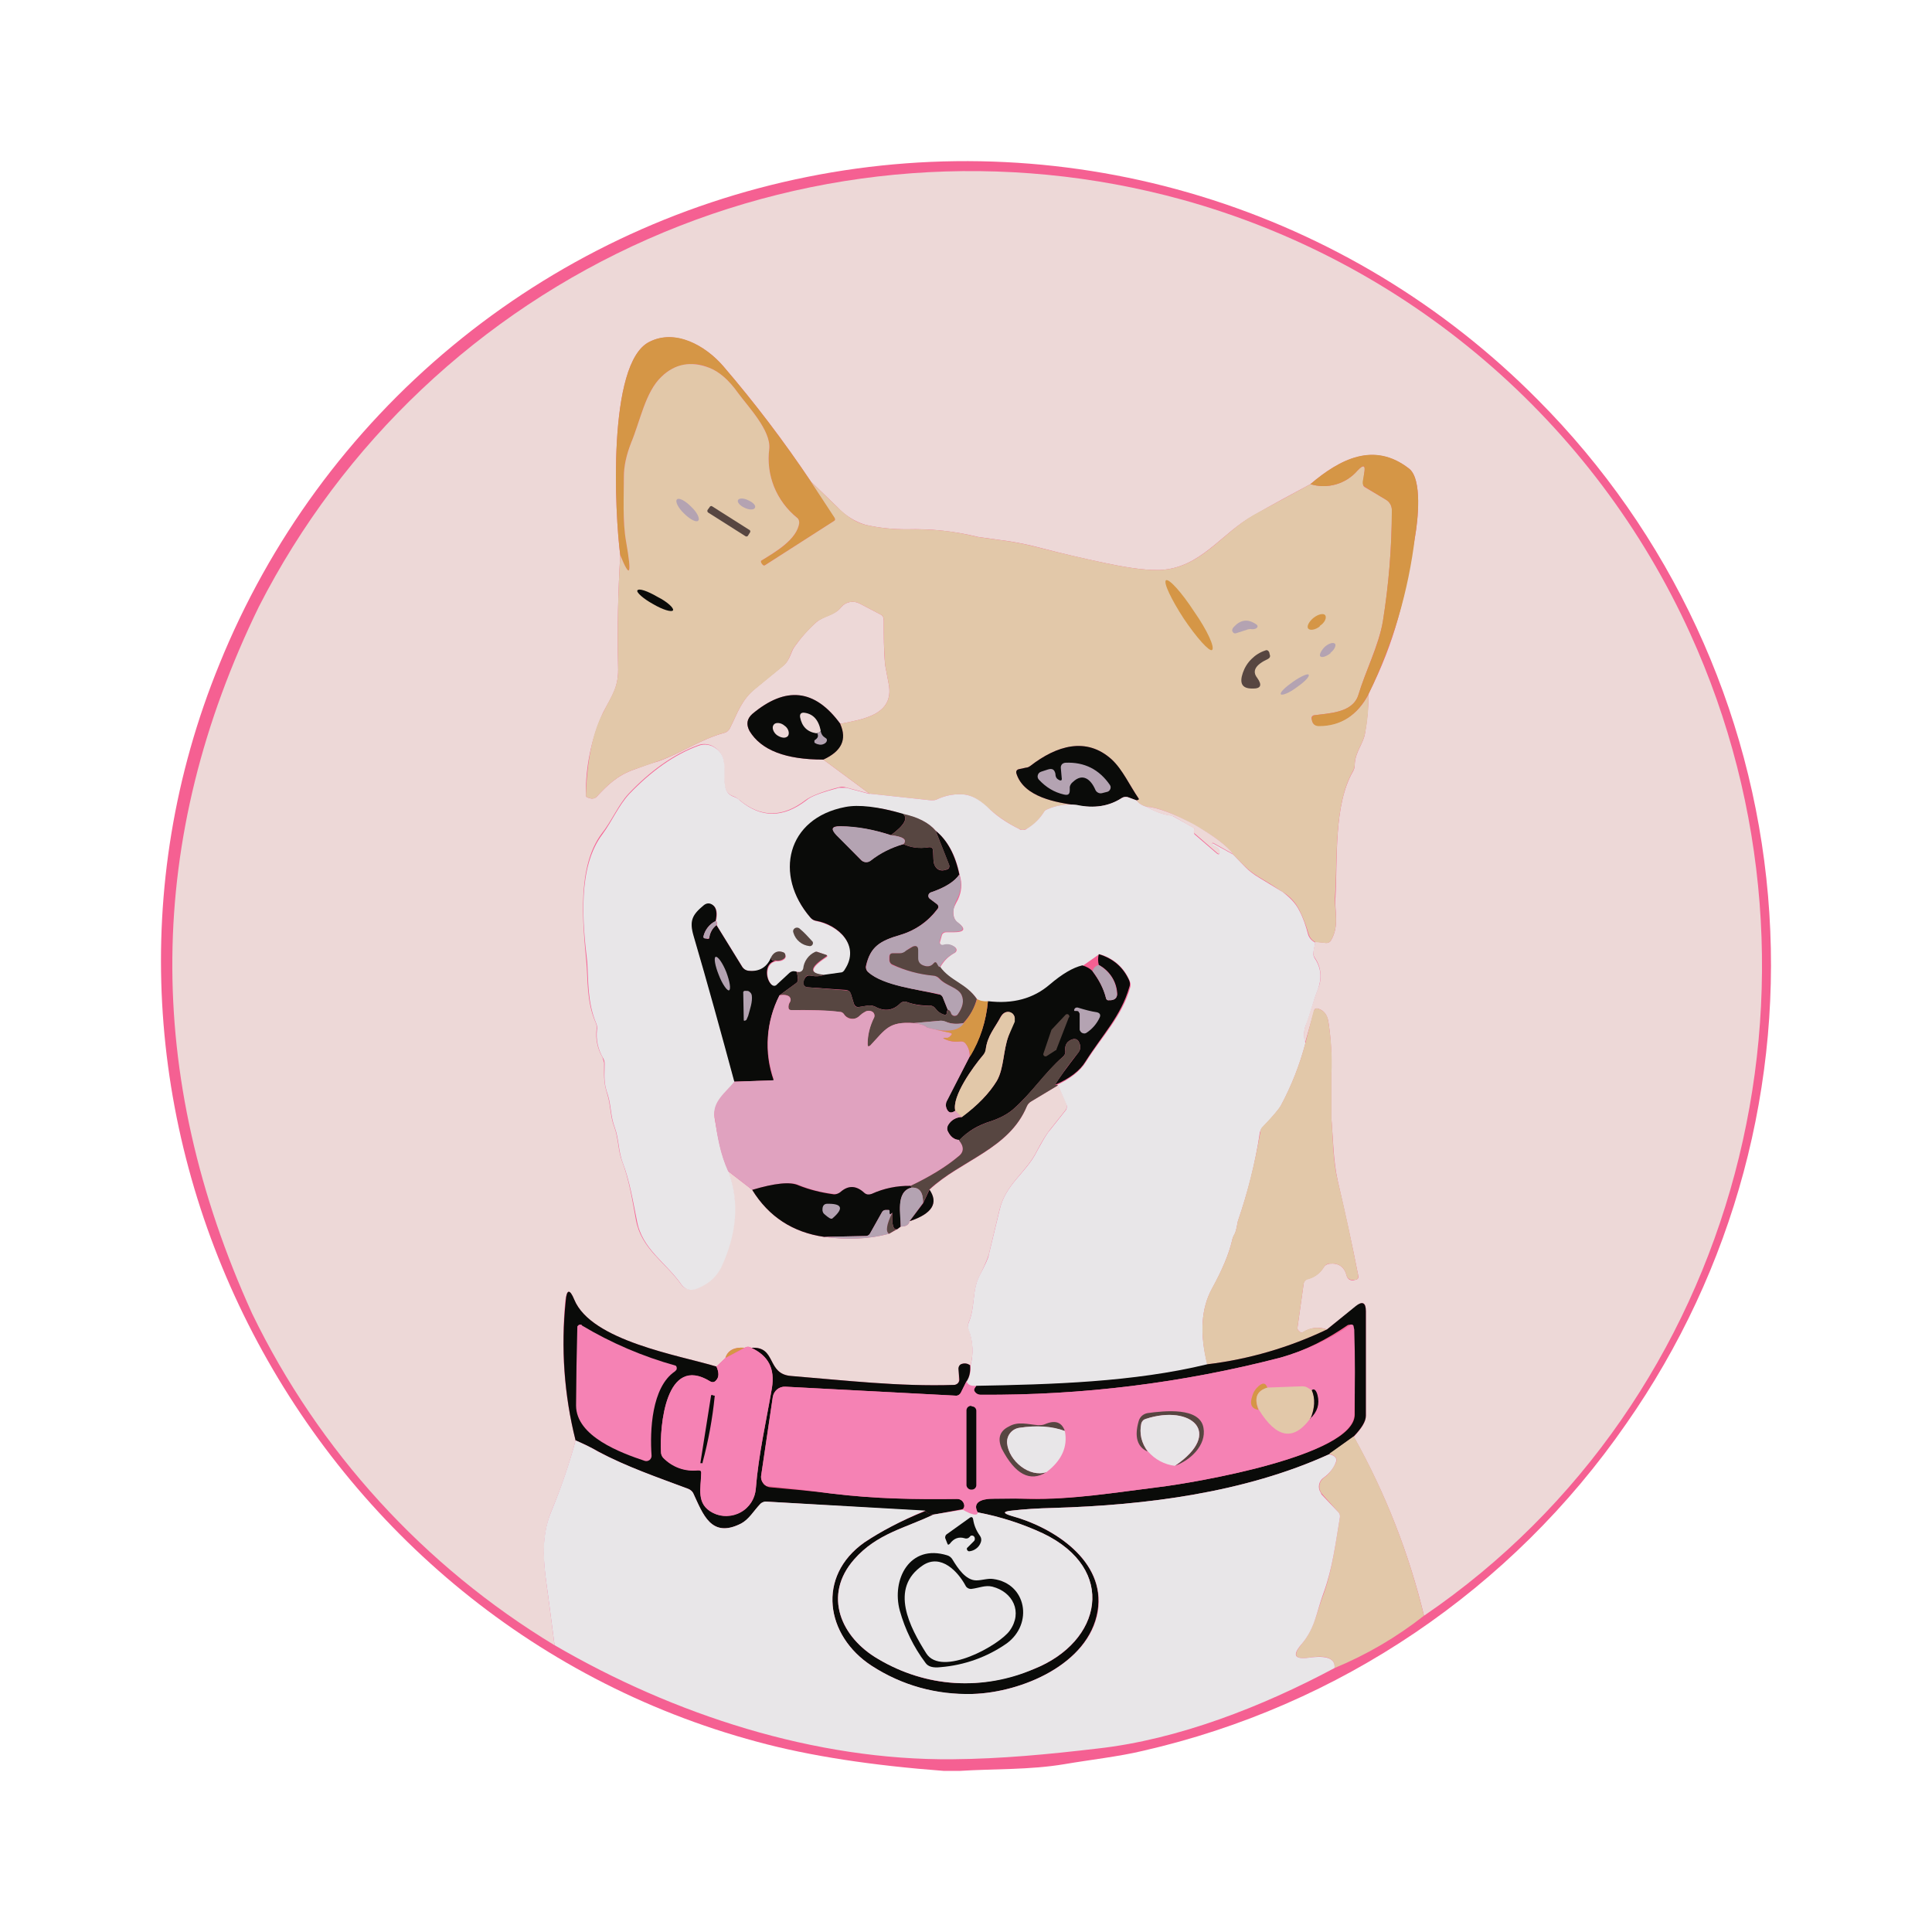<svg width="24" height="24" viewBox="0 0 24 24" fill="none" xmlns="http://www.w3.org/2000/svg">
<path d="M11.917 21.999H11.728C10.839 21.932 10.061 21.815 9.406 21.637C3.716 20.11 0.46 13.787 2.727 8.247C3.349 6.713 4.341 5.357 5.616 4.301C6.89 3.245 8.407 2.522 10.03 2.197C11.653 1.871 13.331 1.954 14.914 2.437C16.497 2.92 17.936 3.788 19.101 4.964C20.749 6.618 21.762 8.799 21.963 11.126C22.164 13.452 21.54 15.774 20.201 17.687C18.779 19.743 16.638 21.192 14.2 21.749C13.9 21.821 13.545 21.86 13.223 21.915C12.789 21.988 12.356 21.971 11.917 21.999Z" fill="#F56092"/>
<path d="M17.69 20.071C17.502 19.294 17.208 18.546 16.817 17.848C16.917 17.743 16.968 17.66 16.968 17.587V16.287C16.968 16.176 16.923 16.159 16.84 16.232L16.484 16.515C16.436 16.497 16.384 16.491 16.333 16.496C16.282 16.502 16.233 16.52 16.19 16.548C16.173 16.559 16.156 16.554 16.145 16.543L16.128 16.526C16.125 16.523 16.122 16.518 16.12 16.513C16.118 16.509 16.117 16.503 16.117 16.498L16.195 15.943C16.197 15.929 16.203 15.917 16.212 15.907C16.221 15.897 16.232 15.89 16.245 15.887C16.326 15.867 16.395 15.818 16.44 15.748C16.448 15.734 16.459 15.722 16.472 15.714C16.486 15.705 16.501 15.7 16.517 15.698C16.629 15.687 16.701 15.737 16.729 15.848C16.733 15.866 16.744 15.882 16.759 15.893C16.774 15.903 16.794 15.907 16.812 15.904L16.84 15.898C16.867 15.893 16.878 15.876 16.873 15.848C16.795 15.448 16.706 15.054 16.617 14.665C16.562 14.409 16.562 14.165 16.54 13.903V13.331C16.545 13.115 16.534 12.898 16.501 12.687C16.484 12.603 16.445 12.553 16.378 12.531C16.351 12.52 16.323 12.531 16.323 12.565L16.212 12.954C16.191 12.884 16.193 12.81 16.217 12.742C16.273 12.587 16.312 12.437 16.373 12.281C16.4 12.218 16.41 12.149 16.402 12.081C16.395 12.012 16.369 11.948 16.329 11.892C16.314 11.867 16.31 11.837 16.317 11.809L16.34 11.698L16.473 11.714C16.501 11.714 16.523 11.703 16.534 11.681C16.645 11.498 16.573 11.292 16.59 11.142C16.617 10.67 16.567 9.998 16.806 9.586C16.822 9.559 16.83 9.529 16.829 9.498C16.834 9.342 16.934 9.242 16.956 9.114C16.984 8.953 17.001 8.786 17.001 8.62C17.34 7.936 17.434 7.492 17.579 6.664C17.612 6.475 17.673 5.947 17.501 5.819C17.067 5.486 16.645 5.703 16.279 6.014C16.051 6.136 15.812 6.264 15.573 6.403C15.167 6.625 14.917 7.058 14.406 7.081C14.19 7.086 13.928 7.036 13.717 6.992C13.45 6.936 13.189 6.875 12.934 6.808C12.806 6.774 12.676 6.746 12.545 6.725L12.15 6.67C11.86 6.598 11.561 6.566 11.261 6.575C11.084 6.575 10.917 6.558 10.75 6.519C10.616 6.478 10.495 6.402 10.4 6.297L10.072 5.981C9.738 5.481 9.375 5.003 8.983 4.547C8.761 4.291 8.389 4.086 8.067 4.247C7.539 4.508 7.639 6.397 7.705 6.897C7.678 7.347 7.667 7.808 7.678 8.27C7.689 8.531 7.611 8.625 7.494 8.847C7.347 9.17 7.273 9.521 7.278 9.875C7.278 9.892 7.283 9.903 7.305 9.909L7.344 9.92C7.367 9.92 7.389 9.92 7.411 9.898C7.55 9.748 7.672 9.631 7.878 9.559C7.972 9.525 8.072 9.486 8.172 9.459C8.461 9.359 8.694 9.186 9 9.103C9.014 9.099 9.028 9.092 9.039 9.082C9.05 9.073 9.06 9.061 9.067 9.047C9.167 8.847 9.211 8.692 9.389 8.547L9.722 8.275C9.817 8.203 9.822 8.097 9.872 8.031C9.95 7.92 10.039 7.82 10.139 7.731C10.233 7.647 10.367 7.647 10.45 7.542C10.477 7.509 10.515 7.487 10.556 7.479C10.598 7.471 10.641 7.477 10.678 7.497L10.934 7.631C10.967 7.647 10.978 7.67 10.978 7.708C10.978 7.892 10.978 8.075 10.995 8.259L11.039 8.492C11.117 8.886 10.706 8.936 10.439 8.992C10.122 8.559 9.761 8.52 9.345 8.87C9.278 8.931 9.267 8.997 9.311 9.081C9.456 9.32 9.761 9.436 10.228 9.436L10.8 9.859L10.506 9.781C10.477 9.772 10.446 9.772 10.417 9.781C10.206 9.836 10.072 9.892 10.011 9.936C9.722 10.159 9.45 10.159 9.183 9.936C9.162 9.918 9.138 9.902 9.111 9.892C8.878 9.814 9.111 9.448 8.889 9.292C8.858 9.267 8.821 9.251 8.782 9.245C8.743 9.239 8.703 9.244 8.667 9.259C8.367 9.37 8.078 9.575 7.805 9.864C7.678 10.003 7.6 10.198 7.472 10.359C7.167 10.77 7.239 11.464 7.283 11.937C7.305 12.159 7.283 12.442 7.4 12.703C7.411 12.731 7.417 12.759 7.411 12.787C7.397 12.906 7.422 13.027 7.483 13.131L7.505 13.203C7.505 13.353 7.494 13.437 7.544 13.592C7.589 13.731 7.578 13.87 7.633 14.004C7.683 14.142 7.678 14.298 7.728 14.426C7.817 14.659 7.855 14.909 7.9 15.154C7.967 15.515 8.261 15.676 8.461 15.954C8.517 16.032 8.606 16.037 8.711 15.976C8.822 15.92 8.906 15.837 8.95 15.748C9.15 15.326 9.183 14.926 9.044 14.548L9.345 14.781C9.55 15.115 9.85 15.309 10.233 15.365C10.528 15.404 10.795 15.393 11.045 15.326L11.145 15.27L11.189 15.237C11.256 15.237 11.289 15.215 11.3 15.17C11.578 15.076 11.662 14.948 11.545 14.781C11.934 14.415 12.539 14.276 12.756 13.742C12.767 13.716 12.787 13.695 12.812 13.681L13.145 13.481L13.245 13.704C13.256 13.737 13.256 13.759 13.239 13.787L13.045 14.031C13 14.087 12.945 14.176 12.884 14.292C12.751 14.565 12.495 14.704 12.417 15.026L12.284 15.581C12.273 15.626 12.234 15.715 12.172 15.842C12.073 16.026 12.117 16.232 12.034 16.426C12.023 16.453 12.023 16.483 12.034 16.509C12.089 16.665 12.095 16.815 12.056 16.959C12.017 16.937 11.984 16.931 11.945 16.943C11.923 16.954 11.906 16.976 11.911 17.004V17.132C11.913 17.14 11.913 17.149 11.911 17.158C11.909 17.166 11.905 17.174 11.9 17.182C11.893 17.189 11.885 17.195 11.875 17.199C11.866 17.203 11.855 17.205 11.845 17.204C11.167 17.226 10.506 17.148 9.828 17.093C9.517 17.07 9.65 16.721 9.333 16.743C9.306 16.726 9.278 16.726 9.25 16.743C9.117 16.732 9.039 16.776 9.011 16.87L8.9 16.976C8.444 16.837 7.344 16.659 7.133 16.143C7.078 16.009 7.039 16.015 7.022 16.159C6.967 16.754 7.005 17.326 7.15 17.893C7.071 18.192 6.97 18.485 6.85 18.771C6.705 19.126 6.761 19.476 6.811 19.837L6.889 20.438C5.266 19.456 3.961 18.027 3.133 16.32C1.783 13.348 1.81 10.42 3.216 7.536C4.254 5.503 5.962 3.89 8.051 2.969C10.14 2.048 12.482 1.875 14.684 2.48C16.066 2.862 17.348 3.543 18.438 4.474C19.529 5.405 20.402 6.564 20.996 7.87C22.957 12.176 21.612 17.398 17.69 20.071Z" fill="#EDD8D7"/>
<path d="M10.072 5.98L10.367 6.425C10.378 6.447 10.378 6.464 10.356 6.475L9.506 7.019C9.494 7.03 9.478 7.025 9.472 7.014L9.455 6.992C9.45 6.975 9.455 6.964 9.467 6.958C9.633 6.858 9.9 6.703 9.928 6.497C9.928 6.469 9.922 6.447 9.9 6.43C9.774 6.329 9.677 6.197 9.616 6.048C9.556 5.898 9.535 5.735 9.556 5.575C9.578 5.347 9.294 5.053 9.167 4.88C9.05 4.714 8.928 4.614 8.811 4.569C8.712 4.525 8.603 4.511 8.496 4.531C8.39 4.551 8.292 4.603 8.216 4.68C8.016 4.869 7.955 5.225 7.839 5.503C7.783 5.647 7.75 5.78 7.75 5.925C7.75 6.175 7.733 6.48 7.778 6.725C7.85 7.142 7.828 7.197 7.705 6.897C7.639 6.397 7.539 4.508 8.066 4.247C8.389 4.08 8.761 4.291 8.983 4.547C9.383 5.014 9.744 5.491 10.072 5.98Z" fill="#D59646"/>
<path d="M10.072 5.981L10.4 6.297C10.511 6.408 10.622 6.486 10.75 6.519C10.917 6.558 11.084 6.575 11.256 6.575C11.617 6.57 11.845 6.597 12.145 6.67L12.539 6.725C12.67 6.746 12.8 6.774 12.928 6.808C13.189 6.875 13.456 6.936 13.717 6.992C13.928 7.036 14.189 7.086 14.406 7.081C14.917 7.058 15.167 6.631 15.573 6.397L16.279 6.014C16.381 6.046 16.491 6.047 16.595 6.017C16.698 5.988 16.791 5.929 16.862 5.847C16.94 5.764 16.967 5.781 16.945 5.886C16.942 5.932 16.938 5.979 16.934 6.025C16.934 6.036 16.945 6.047 16.956 6.053L17.218 6.208C17.239 6.221 17.257 6.239 17.27 6.26C17.282 6.281 17.289 6.306 17.29 6.331C17.29 6.803 17.251 7.264 17.179 7.72C17.123 8.025 16.967 8.325 16.873 8.636C16.801 8.859 16.506 8.859 16.317 8.886L16.306 8.892C16.299 8.897 16.294 8.904 16.292 8.912C16.29 8.92 16.291 8.929 16.295 8.936L16.301 8.959C16.312 8.998 16.34 9.014 16.384 9.014C16.656 9.014 16.862 8.886 17.001 8.625C17.001 8.792 16.99 8.953 16.956 9.114C16.934 9.242 16.834 9.336 16.828 9.503C16.828 9.53 16.82 9.557 16.806 9.581C16.567 9.998 16.617 10.67 16.584 11.142C16.573 11.292 16.645 11.498 16.534 11.681C16.528 11.692 16.52 11.701 16.509 11.707C16.498 11.713 16.485 11.716 16.473 11.714L16.34 11.703C16.32 11.693 16.302 11.679 16.288 11.662C16.273 11.645 16.263 11.625 16.256 11.603C16.227 11.5 16.188 11.399 16.14 11.303C16.095 11.214 16.028 11.137 15.934 11.081C15.836 11.015 15.736 10.952 15.634 10.892C15.501 10.814 15.423 10.72 15.317 10.614C15.239 10.503 15.073 10.381 14.834 10.248C14.584 10.109 14.389 10.031 14.239 10.02C14.191 10.008 14.148 9.981 14.117 9.942C14.139 9.936 14.15 9.931 14.145 9.92C14.034 9.753 13.939 9.559 13.812 9.436C13.495 9.148 13.123 9.264 12.8 9.514C12.784 9.526 12.765 9.533 12.745 9.537L12.662 9.553C12.628 9.559 12.617 9.581 12.628 9.614C12.723 9.903 13.123 9.97 13.373 10.003C13.239 9.987 13.123 10.003 13.011 10.053C12.996 10.059 12.983 10.068 12.973 10.081C12.917 10.17 12.845 10.248 12.75 10.298C12.737 10.305 12.721 10.309 12.706 10.309C12.69 10.309 12.675 10.305 12.662 10.298C12.511 10.225 12.378 10.131 12.256 10.02C12.156 9.931 12.067 9.881 11.984 9.87C11.873 9.859 11.761 9.875 11.65 9.925C11.625 9.939 11.596 9.944 11.567 9.942L10.8 9.859L10.228 9.436C10.45 9.336 10.522 9.186 10.439 8.992C10.706 8.936 11.117 8.886 11.039 8.492L10.995 8.259C10.982 8.074 10.976 7.888 10.978 7.703C10.978 7.67 10.967 7.647 10.934 7.631L10.678 7.497C10.641 7.477 10.598 7.471 10.556 7.479C10.515 7.487 10.477 7.509 10.45 7.542C10.367 7.653 10.233 7.653 10.139 7.731C10.044 7.82 9.95 7.92 9.872 8.031C9.817 8.097 9.817 8.203 9.728 8.275L9.389 8.553C9.211 8.692 9.167 8.848 9.067 9.048C9.06 9.061 9.05 9.073 9.039 9.082C9.028 9.092 9.014 9.099 9 9.103C8.694 9.186 8.461 9.359 8.167 9.459L7.878 9.559C7.672 9.631 7.55 9.748 7.411 9.898C7.403 9.907 7.393 9.914 7.381 9.918C7.369 9.922 7.356 9.923 7.344 9.92L7.305 9.909C7.283 9.903 7.278 9.892 7.278 9.875C7.294 9.431 7.366 9.086 7.494 8.848C7.605 8.625 7.689 8.531 7.678 8.27C7.667 7.809 7.678 7.347 7.705 6.897C7.828 7.197 7.85 7.142 7.778 6.731C7.733 6.481 7.75 6.175 7.75 5.925C7.75 5.786 7.783 5.647 7.839 5.503C7.955 5.225 8.017 4.869 8.217 4.68C8.383 4.519 8.583 4.48 8.811 4.569C8.928 4.614 9.05 4.714 9.167 4.88C9.294 5.053 9.578 5.347 9.556 5.575C9.535 5.735 9.556 5.898 9.616 6.048C9.677 6.197 9.774 6.329 9.9 6.431C9.922 6.447 9.928 6.47 9.928 6.497C9.9 6.703 9.628 6.858 9.467 6.958C9.45 6.964 9.45 6.975 9.456 6.992L9.472 7.014C9.483 7.025 9.494 7.031 9.506 7.02L10.356 6.475C10.378 6.464 10.378 6.447 10.367 6.431L10.072 5.981Z" fill="#E2C8A9"/>
<path d="M17.001 8.62C16.862 8.886 16.656 9.02 16.384 9.02C16.339 9.02 16.312 8.998 16.3 8.959L16.295 8.936V8.92C16.295 8.912 16.298 8.904 16.303 8.898C16.308 8.892 16.315 8.888 16.323 8.886C16.506 8.859 16.8 8.859 16.873 8.636C16.967 8.325 17.128 8.025 17.178 7.72C17.251 7.264 17.29 6.803 17.29 6.331C17.289 6.306 17.282 6.281 17.269 6.26C17.257 6.239 17.239 6.221 17.217 6.208L16.962 6.053C16.95 6.046 16.94 6.037 16.934 6.025C16.928 6.013 16.927 5.999 16.928 5.986L16.945 5.886C16.967 5.775 16.939 5.764 16.862 5.847C16.791 5.929 16.698 5.988 16.595 6.017C16.491 6.047 16.381 6.046 16.278 6.014C16.645 5.703 17.067 5.481 17.501 5.819C17.673 5.947 17.612 6.475 17.578 6.664C17.497 7.344 17.301 8.005 17.001 8.62Z" fill="#D59646"/>
<path d="M8.5 6.381C8.572 6.453 8.65 6.492 8.672 6.469C8.7 6.447 8.661 6.364 8.583 6.292C8.511 6.219 8.433 6.18 8.411 6.203C8.383 6.225 8.422 6.308 8.5 6.381ZM9.25 6.308C9.306 6.336 9.367 6.336 9.378 6.308C9.394 6.281 9.356 6.242 9.294 6.214C9.239 6.186 9.178 6.186 9.167 6.214C9.156 6.236 9.189 6.281 9.25 6.308Z" fill="#B4A3B2"/>
<path d="M9.306 6.581L8.85 6.292C8.848 6.29 8.845 6.288 8.842 6.287C8.839 6.286 8.835 6.286 8.832 6.287C8.829 6.287 8.826 6.288 8.823 6.29C8.821 6.292 8.818 6.294 8.817 6.297L8.789 6.336C8.783 6.347 8.789 6.364 8.8 6.369L9.256 6.658C9.267 6.669 9.284 6.664 9.289 6.658L9.317 6.614C9.319 6.611 9.32 6.608 9.32 6.604C9.321 6.601 9.321 6.598 9.319 6.594C9.318 6.591 9.317 6.588 9.314 6.586C9.312 6.583 9.309 6.582 9.306 6.581Z" fill="#574641"/>
<path d="M14.706 7.686C14.867 7.925 15.023 8.097 15.056 8.075C15.095 8.047 15.001 7.836 14.834 7.597C14.678 7.358 14.523 7.186 14.484 7.208C14.45 7.236 14.55 7.447 14.706 7.686Z" fill="#D59646"/>
<path d="M8.111 7.503C8.233 7.575 8.344 7.608 8.361 7.581C8.372 7.553 8.289 7.475 8.167 7.414C8.044 7.342 7.933 7.303 7.917 7.336C7.905 7.358 7.989 7.436 8.111 7.503Z" fill="#0A0B09"/>
<path d="M16.395 7.775C16.456 7.736 16.484 7.675 16.462 7.642C16.44 7.614 16.373 7.631 16.317 7.675C16.262 7.72 16.229 7.781 16.251 7.808C16.273 7.836 16.34 7.825 16.395 7.781V7.775Z" fill="#D59646"/>
<path d="M15.501 7.819L15.362 7.864C15.334 7.875 15.318 7.864 15.306 7.836C15.306 7.819 15.312 7.803 15.329 7.786C15.412 7.697 15.501 7.686 15.601 7.753C15.629 7.769 15.629 7.792 15.601 7.808C15.58 7.817 15.556 7.819 15.534 7.814L15.495 7.819H15.501ZM16.529 8.108C16.579 8.07 16.601 8.014 16.584 7.997C16.562 7.975 16.506 7.992 16.456 8.036C16.412 8.081 16.384 8.136 16.401 8.153C16.423 8.175 16.479 8.153 16.529 8.114V8.108Z" fill="#B4A3B2"/>
<path d="M15.751 8.186C15.595 8.258 15.551 8.336 15.617 8.42C15.684 8.514 15.662 8.558 15.551 8.553C15.428 8.553 15.395 8.486 15.439 8.358C15.461 8.294 15.497 8.235 15.546 8.187C15.594 8.139 15.652 8.102 15.717 8.081C15.739 8.07 15.756 8.081 15.767 8.103L15.773 8.131C15.784 8.153 15.773 8.175 15.751 8.186Z" fill="#574641"/>
<path d="M16.111 8.536C16.206 8.47 16.273 8.403 16.256 8.381C16.245 8.364 16.156 8.403 16.061 8.47C15.967 8.536 15.895 8.603 15.911 8.625C15.928 8.642 16.017 8.608 16.111 8.536Z" fill="#B4A3B2"/>
<path d="M10.439 8.997C10.522 9.186 10.456 9.331 10.228 9.436C9.761 9.436 9.456 9.32 9.311 9.081C9.267 8.997 9.278 8.931 9.344 8.87C9.761 8.52 10.122 8.558 10.439 8.992V8.997Z" fill="#0A0B09"/>
<path d="M10.195 9.075C10.195 9.092 10.178 9.103 10.139 9.109C10.028 9.092 9.961 9.025 9.939 8.909C9.934 8.87 9.95 8.853 9.984 8.853C10.095 8.864 10.167 8.936 10.195 9.075ZM9.65 9.131C9.706 9.17 9.761 9.175 9.789 9.142C9.811 9.109 9.795 9.047 9.745 9.014C9.7 8.975 9.634 8.97 9.611 9.003C9.584 9.036 9.606 9.097 9.65 9.131Z" fill="#EDD8D7"/>
<path d="M10.194 9.075C10.2 9.12 10.222 9.147 10.25 9.164C10.272 9.175 10.278 9.192 10.267 9.214C10.259 9.227 10.247 9.236 10.233 9.242C10.213 9.252 10.189 9.254 10.167 9.247C10.149 9.244 10.132 9.236 10.117 9.225V9.197C10.127 9.191 10.136 9.184 10.145 9.175C10.154 9.166 10.16 9.155 10.161 9.142C10.161 9.114 10.15 9.103 10.139 9.109C10.178 9.103 10.194 9.092 10.194 9.075Z" fill="#B4A3B2"/>
<path d="M14.117 9.942L14.012 9.903C13.999 9.899 13.985 9.898 13.972 9.9C13.958 9.901 13.945 9.907 13.934 9.914C13.784 10.014 13.595 10.047 13.373 10.003C13.123 9.97 12.723 9.903 12.628 9.614C12.617 9.581 12.628 9.559 12.667 9.553L12.745 9.536C12.767 9.536 12.784 9.525 12.8 9.514C13.123 9.264 13.495 9.147 13.812 9.436C13.945 9.559 14.034 9.759 14.145 9.92C14.151 9.931 14.145 9.936 14.117 9.942Z" fill="#0A0B09"/>
<path d="M10.8 9.859L11.567 9.942C11.594 9.942 11.622 9.942 11.65 9.925C11.761 9.875 11.872 9.859 11.983 9.87C12.067 9.881 12.156 9.925 12.261 10.02C12.372 10.131 12.511 10.225 12.661 10.298C12.672 10.309 12.689 10.309 12.706 10.309C12.722 10.309 12.739 10.309 12.75 10.298C12.845 10.242 12.917 10.17 12.972 10.081C12.982 10.068 12.996 10.058 13.011 10.053C13.122 10.003 13.239 9.986 13.372 9.998C13.595 10.047 13.778 10.014 13.934 9.914C13.945 9.907 13.958 9.902 13.971 9.9C13.985 9.898 13.998 9.899 14.011 9.903L14.117 9.942C14.148 9.981 14.191 10.008 14.239 10.02C14.339 10.075 14.445 10.12 14.556 10.131L14.578 10.142L14.834 10.286V10.331C14.828 10.342 14.834 10.353 14.839 10.364L15.117 10.603C15.139 10.62 15.15 10.614 15.15 10.586C15.145 10.548 15.123 10.525 15.072 10.509C15.07 10.508 15.068 10.506 15.066 10.505C15.064 10.502 15.062 10.5 15.061 10.498V10.492C15.061 10.475 15.061 10.47 15.078 10.481L15.317 10.614C15.428 10.725 15.5 10.82 15.634 10.898L15.934 11.081C16.023 11.148 16.095 11.22 16.139 11.309C16.189 11.403 16.223 11.503 16.25 11.609C16.257 11.631 16.269 11.651 16.284 11.668C16.3 11.685 16.318 11.699 16.339 11.709L16.317 11.82C16.311 11.846 16.315 11.874 16.328 11.898C16.412 12.02 16.423 12.148 16.373 12.287C16.311 12.442 16.278 12.592 16.217 12.748C16.194 12.816 16.194 12.89 16.217 12.959C16.145 13.231 16.045 13.487 15.911 13.737C15.878 13.792 15.806 13.876 15.689 13.998C15.669 14.018 15.656 14.043 15.65 14.07C15.595 14.448 15.5 14.815 15.378 15.17C15.367 15.215 15.361 15.287 15.334 15.337C15.32 15.359 15.311 15.384 15.306 15.409C15.267 15.576 15.184 15.776 15.056 16.009C14.922 16.254 14.9 16.565 15 16.954C14.078 17.176 13.061 17.204 12.128 17.221C12.061 17.226 12.017 17.209 12.006 17.165C12.044 17.109 12.061 17.043 12.056 16.965C12.095 16.818 12.087 16.663 12.033 16.52C12.027 16.506 12.024 16.491 12.024 16.476C12.024 16.461 12.027 16.445 12.033 16.431C12.117 16.231 12.072 16.032 12.167 15.848C12.233 15.72 12.278 15.631 12.283 15.587L12.417 15.031C12.489 14.709 12.75 14.57 12.883 14.298C12.945 14.187 12.995 14.092 13.044 14.037L13.239 13.792C13.256 13.77 13.256 13.737 13.245 13.714L13.145 13.487H13.111C13.295 13.403 13.422 13.303 13.489 13.192C13.7 12.859 13.934 12.631 14.039 12.27C14.048 12.242 14.046 12.213 14.034 12.187C14.001 12.105 13.95 12.033 13.885 11.975C13.819 11.917 13.74 11.875 13.656 11.853L13.45 11.998C13.339 12.026 13.2 12.103 13.044 12.237C12.845 12.409 12.589 12.481 12.278 12.442C12.23 12.448 12.181 12.439 12.139 12.415C12.006 12.22 11.806 12.192 11.678 12.02C11.719 11.942 11.783 11.877 11.861 11.836C11.867 11.833 11.872 11.828 11.876 11.822C11.88 11.817 11.882 11.81 11.883 11.803C11.883 11.797 11.882 11.79 11.879 11.785C11.876 11.779 11.872 11.774 11.867 11.77C11.847 11.754 11.823 11.743 11.798 11.738C11.773 11.733 11.747 11.735 11.722 11.742C11.715 11.744 11.708 11.744 11.701 11.742C11.694 11.74 11.688 11.736 11.683 11.731C11.68 11.726 11.677 11.721 11.676 11.715C11.675 11.709 11.676 11.703 11.678 11.698L11.7 11.62C11.705 11.598 11.728 11.581 11.755 11.581H11.844C11.989 11.581 12.006 11.537 11.889 11.453C11.856 11.425 11.839 11.375 11.844 11.309C11.844 11.281 11.867 11.237 11.9 11.175C11.944 11.081 11.956 10.981 11.922 10.87C11.872 10.625 11.772 10.442 11.628 10.325C11.544 10.225 11.405 10.153 11.217 10.114C10.989 10.034 10.746 10.005 10.505 10.031C9.778 10.17 9.616 10.875 10.072 11.403C10.089 11.424 10.113 11.438 10.139 11.442C10.422 11.498 10.694 11.753 10.505 12.048C10.499 12.059 10.49 12.068 10.48 12.075C10.469 12.081 10.457 12.086 10.444 12.087L10.244 12.114C10.05 12.098 10.061 12.026 10.266 11.892C10.283 11.881 10.283 11.87 10.266 11.864L10.155 11.825C10.151 11.824 10.146 11.824 10.141 11.825C10.136 11.826 10.132 11.828 10.128 11.831C10.088 11.85 10.054 11.879 10.028 11.915C10.003 11.951 9.987 11.993 9.983 12.037C9.978 12.059 9.961 12.075 9.939 12.075H9.905C9.895 12.07 9.883 12.068 9.872 12.07C9.862 12.07 9.852 12.072 9.842 12.075C9.833 12.079 9.824 12.085 9.816 12.092L9.661 12.231C9.633 12.259 9.605 12.259 9.583 12.231C9.511 12.153 9.505 11.97 9.639 11.942C9.678 11.942 9.716 11.942 9.75 11.909C9.756 11.901 9.76 11.891 9.76 11.881C9.76 11.871 9.756 11.861 9.75 11.853C9.747 11.847 9.744 11.841 9.739 11.836C9.672 11.809 9.628 11.825 9.589 11.892C9.533 12.02 9.439 12.081 9.3 12.059C9.285 12.059 9.271 12.055 9.259 12.048C9.246 12.041 9.236 12.032 9.227 12.02L8.905 11.498C8.911 11.464 8.905 11.442 8.894 11.442C8.916 11.353 8.905 11.287 8.866 11.253C8.827 11.22 8.783 11.22 8.744 11.253C8.605 11.37 8.566 11.442 8.622 11.631C8.794 12.22 8.966 12.826 9.127 13.442C9.027 13.57 8.85 13.692 8.877 13.887C8.916 14.12 8.95 14.331 9.05 14.554C9.189 14.931 9.155 15.331 8.955 15.754C8.902 15.853 8.818 15.933 8.716 15.982C8.605 16.043 8.527 16.037 8.466 15.959C8.272 15.681 7.972 15.515 7.911 15.159C7.861 14.915 7.822 14.665 7.733 14.437C7.683 14.303 7.688 14.148 7.638 14.009C7.583 13.87 7.594 13.737 7.55 13.598C7.494 13.442 7.511 13.359 7.511 13.209C7.51 13.183 7.502 13.159 7.488 13.137C7.428 13.033 7.402 12.912 7.416 12.792C7.422 12.764 7.416 12.737 7.405 12.709C7.294 12.448 7.311 12.17 7.294 11.942C7.238 11.47 7.172 10.775 7.483 10.364C7.605 10.198 7.683 10.009 7.816 9.864C8.088 9.581 8.372 9.375 8.677 9.264C8.713 9.25 8.752 9.246 8.79 9.252C8.828 9.258 8.864 9.274 8.894 9.297C9.116 9.447 8.883 9.82 9.116 9.897C9.144 9.909 9.172 9.92 9.189 9.942C9.455 10.164 9.727 10.164 10.017 9.942C10.072 9.892 10.211 9.842 10.422 9.786H10.511L10.806 9.864L10.8 9.859Z" fill="#E8E6E8"/>
<path d="M13.289 9.775C13.289 9.788 13.289 9.801 13.289 9.814C13.289 9.87 13.267 9.881 13.217 9.87C13.095 9.842 12.995 9.781 12.906 9.686C12.899 9.679 12.894 9.669 12.891 9.659C12.889 9.649 12.889 9.639 12.892 9.629C12.895 9.619 12.9 9.61 12.907 9.602C12.915 9.595 12.924 9.589 12.934 9.586L13.017 9.559C13.072 9.542 13.1 9.559 13.111 9.614C13.111 9.653 13.128 9.675 13.15 9.686C13.178 9.703 13.195 9.697 13.189 9.664L13.178 9.542C13.176 9.526 13.18 9.511 13.189 9.498C13.194 9.491 13.201 9.485 13.209 9.482C13.217 9.478 13.225 9.476 13.233 9.475C13.473 9.464 13.656 9.559 13.789 9.753C13.794 9.761 13.797 9.771 13.797 9.781C13.797 9.791 13.794 9.8 13.789 9.809C13.786 9.815 13.781 9.821 13.775 9.826C13.77 9.831 13.763 9.834 13.756 9.836L13.689 9.853C13.672 9.857 13.655 9.855 13.639 9.846C13.624 9.838 13.612 9.825 13.606 9.809C13.55 9.681 13.45 9.598 13.328 9.714C13.308 9.729 13.294 9.751 13.289 9.775Z" fill="#B4A3B2"/>
<path d="M14.239 10.02C14.384 10.031 14.584 10.109 14.834 10.242C15.073 10.381 15.24 10.503 15.318 10.609L15.079 10.475C15.062 10.464 15.056 10.47 15.062 10.486V10.492L15.073 10.503C15.123 10.52 15.145 10.542 15.151 10.581C15.151 10.609 15.14 10.614 15.123 10.598L14.845 10.358C14.839 10.355 14.835 10.35 14.832 10.344C14.829 10.339 14.828 10.332 14.829 10.325L14.834 10.292L14.579 10.142C14.571 10.139 14.564 10.137 14.556 10.136C14.445 10.12 14.334 10.081 14.239 10.02Z" fill="#EDD8D7"/>
<path d="M11.217 10.109C11.284 10.164 11.234 10.253 11.067 10.375C10.864 10.308 10.653 10.27 10.439 10.264C10.328 10.264 10.317 10.298 10.395 10.375L10.7 10.687C10.715 10.7 10.735 10.708 10.755 10.709C10.775 10.71 10.795 10.704 10.811 10.692C10.934 10.598 11.072 10.525 11.223 10.486C11.322 10.531 11.422 10.542 11.534 10.525C11.567 10.52 11.589 10.531 11.589 10.564C11.6 10.636 11.584 10.72 11.623 10.77C11.65 10.809 11.695 10.825 11.756 10.803C11.763 10.802 11.769 10.8 11.775 10.796C11.781 10.792 11.786 10.787 11.789 10.781C11.792 10.775 11.793 10.768 11.793 10.762C11.793 10.755 11.792 10.748 11.789 10.742L11.623 10.32C11.767 10.436 11.867 10.62 11.917 10.864C11.861 10.948 11.745 11.025 11.561 11.087C11.554 11.09 11.547 11.095 11.542 11.102C11.537 11.109 11.534 11.117 11.534 11.126C11.533 11.133 11.534 11.14 11.537 11.147C11.54 11.154 11.544 11.16 11.55 11.164L11.639 11.231C11.648 11.238 11.654 11.248 11.656 11.259C11.656 11.265 11.656 11.271 11.654 11.277C11.652 11.282 11.649 11.288 11.645 11.292C11.523 11.453 11.367 11.559 11.184 11.614C10.934 11.687 10.811 11.759 10.756 12.003C10.754 12.017 10.756 12.03 10.761 12.043C10.766 12.055 10.773 12.067 10.784 12.075C10.972 12.242 11.411 12.292 11.661 12.353C11.689 12.353 11.711 12.376 11.717 12.403L11.773 12.542C11.766 12.554 11.762 12.568 11.761 12.581C11.761 12.603 11.745 12.614 11.723 12.603C11.682 12.591 11.647 12.565 11.623 12.531C11.614 12.518 11.603 12.508 11.589 12.501C11.575 12.494 11.56 12.491 11.545 12.492C11.45 12.492 11.356 12.481 11.267 12.448C11.253 12.442 11.238 12.441 11.223 12.444C11.208 12.447 11.194 12.454 11.184 12.464C11.095 12.553 10.989 12.57 10.867 12.503C10.839 12.491 10.808 12.487 10.778 12.492L10.672 12.509C10.639 12.514 10.617 12.498 10.606 12.464L10.572 12.353C10.561 12.32 10.545 12.303 10.511 12.298L10.028 12.264C10.015 12.263 10.003 12.258 9.994 12.248C9.985 12.239 9.979 12.227 9.978 12.214V12.192L9.995 12.159C10.001 12.144 10.012 12.132 10.026 12.125C10.04 12.118 10.057 12.116 10.072 12.12C10.128 12.131 10.184 12.131 10.239 12.109L10.439 12.081C10.467 12.081 10.483 12.065 10.495 12.042C10.689 11.748 10.417 11.486 10.133 11.437C10.107 11.432 10.084 11.418 10.067 11.398C9.611 10.87 9.772 10.164 10.5 10.025C10.667 9.992 10.906 10.02 11.217 10.109Z" fill="#0A0B09"/>
<path d="M11.212 10.109C11.4 10.148 11.539 10.22 11.623 10.32L11.789 10.737C11.793 10.746 11.794 10.756 11.793 10.766C11.79 10.776 11.786 10.785 11.778 10.792L11.756 10.803C11.701 10.82 11.65 10.809 11.623 10.77C11.584 10.72 11.601 10.636 11.589 10.564C11.589 10.531 11.567 10.52 11.534 10.525C11.429 10.545 11.32 10.531 11.223 10.486C11.273 10.431 11.223 10.392 11.067 10.375C11.234 10.253 11.289 10.164 11.212 10.109Z" fill="#574641"/>
<path d="M11.067 10.375C11.217 10.392 11.273 10.431 11.222 10.486C11.072 10.531 10.934 10.598 10.817 10.692C10.8 10.705 10.779 10.712 10.757 10.711C10.736 10.71 10.716 10.701 10.7 10.686L10.389 10.375C10.317 10.297 10.334 10.264 10.439 10.264C10.656 10.264 10.867 10.309 11.067 10.375ZM11.917 10.864C11.95 10.975 11.939 11.075 11.889 11.17C11.867 11.211 11.852 11.257 11.845 11.303C11.834 11.37 11.85 11.414 11.884 11.447C11.995 11.531 11.984 11.575 11.839 11.575H11.745C11.723 11.575 11.7 11.592 11.695 11.614L11.672 11.692C11.67 11.698 11.67 11.704 11.671 11.71C11.672 11.715 11.674 11.721 11.678 11.725C11.683 11.731 11.689 11.734 11.696 11.736C11.703 11.738 11.71 11.739 11.717 11.736C11.773 11.72 11.817 11.731 11.861 11.764L11.872 11.781C11.877 11.791 11.877 11.802 11.874 11.812C11.871 11.822 11.865 11.831 11.856 11.836C11.767 11.886 11.706 11.948 11.678 12.009C11.667 12.02 11.656 12.009 11.639 11.975C11.628 11.948 11.611 11.948 11.595 11.97C11.561 12.009 11.511 12.014 11.456 11.987C11.439 11.98 11.424 11.969 11.414 11.954C11.404 11.939 11.399 11.921 11.4 11.903V11.803C11.4 11.759 11.384 11.742 11.339 11.759C11.308 11.771 11.28 11.79 11.256 11.814C11.245 11.824 11.231 11.832 11.217 11.837C11.203 11.841 11.187 11.843 11.172 11.842H11.089C11.061 11.842 11.045 11.859 11.045 11.886V11.931C11.05 11.953 11.061 11.975 11.083 11.987C11.25 12.059 11.417 12.103 11.595 12.12C11.617 12.12 11.645 12.137 11.661 12.153C11.75 12.248 11.9 12.264 11.945 12.359C11.978 12.431 11.961 12.509 11.9 12.598C11.895 12.605 11.887 12.611 11.878 12.615C11.87 12.618 11.86 12.619 11.851 12.618C11.841 12.616 11.832 12.611 11.826 12.605C11.819 12.598 11.814 12.59 11.811 12.581C11.806 12.564 11.795 12.548 11.773 12.542L11.717 12.403C11.713 12.39 11.706 12.378 11.697 12.368C11.687 12.358 11.675 12.351 11.661 12.348C11.411 12.292 10.972 12.248 10.784 12.075C10.774 12.065 10.766 12.053 10.762 12.039C10.758 12.026 10.758 12.011 10.761 11.998C10.811 11.759 10.933 11.687 11.184 11.614C11.374 11.559 11.54 11.442 11.656 11.281C11.658 11.274 11.659 11.268 11.658 11.261C11.657 11.254 11.654 11.248 11.65 11.242L11.639 11.231L11.55 11.164C11.544 11.159 11.539 11.153 11.535 11.146C11.532 11.138 11.531 11.13 11.532 11.122C11.533 11.114 11.537 11.106 11.542 11.1C11.547 11.094 11.554 11.089 11.561 11.086C11.745 11.025 11.861 10.947 11.917 10.864Z" fill="#B4A3B2"/>
<path d="M8.889 11.442C8.851 11.461 8.818 11.487 8.793 11.52C8.767 11.553 8.748 11.591 8.739 11.631C8.739 11.642 8.739 11.653 8.755 11.653L8.789 11.664H8.794C8.798 11.664 8.801 11.663 8.804 11.661C8.807 11.659 8.809 11.656 8.811 11.653V11.648C8.815 11.617 8.825 11.588 8.84 11.561C8.855 11.534 8.875 11.511 8.9 11.492L9.222 12.014C9.239 12.037 9.261 12.053 9.294 12.059C9.433 12.075 9.533 12.014 9.583 11.881C9.572 11.92 9.589 11.937 9.628 11.937C9.5 11.964 9.505 12.148 9.578 12.226C9.605 12.253 9.633 12.253 9.655 12.226L9.805 12.087C9.813 12.079 9.823 12.073 9.834 12.069C9.844 12.065 9.855 12.063 9.867 12.065C9.879 12.065 9.89 12.068 9.9 12.075L9.911 12.148C9.916 12.176 9.911 12.198 9.889 12.214L9.683 12.364C9.6 12.526 9.55 12.703 9.538 12.885C9.525 13.066 9.55 13.248 9.611 13.42H9.6L9.122 13.437C8.955 12.82 8.789 12.214 8.616 11.626C8.561 11.437 8.6 11.364 8.739 11.248C8.778 11.214 8.822 11.214 8.861 11.248C8.9 11.281 8.911 11.348 8.889 11.442Z" fill="#0A0B09"/>
<path d="M8.889 11.442C8.906 11.442 8.906 11.459 8.9 11.492C8.876 11.511 8.855 11.534 8.84 11.561C8.825 11.588 8.815 11.617 8.811 11.648C8.81 11.652 8.808 11.656 8.806 11.659H8.756C8.739 11.653 8.733 11.642 8.739 11.631C8.748 11.59 8.767 11.553 8.793 11.52C8.819 11.487 8.852 11.46 8.889 11.442Z" fill="#B4A3B2"/>
<path d="M9.856 11.587C9.852 11.577 9.851 11.566 9.854 11.556C9.857 11.546 9.864 11.537 9.873 11.531C9.881 11.526 9.891 11.523 9.9 11.523C9.91 11.523 9.92 11.526 9.928 11.531C9.989 11.581 10.039 11.637 10.095 11.698C10.098 11.704 10.099 11.711 10.099 11.718C10.098 11.725 10.096 11.731 10.092 11.737C10.088 11.743 10.082 11.747 10.076 11.75C10.07 11.753 10.063 11.754 10.056 11.753C10.01 11.748 9.966 11.73 9.931 11.7C9.895 11.671 9.869 11.631 9.856 11.587ZM11.678 12.009C11.806 12.187 12.001 12.214 12.134 12.409C12.106 12.52 12.056 12.614 11.967 12.709C11.893 12.726 11.816 12.72 11.745 12.692C11.72 12.682 11.694 12.678 11.667 12.681L11.351 12.709C11.04 12.687 11.001 12.787 10.812 12.987C10.789 13.003 10.778 13.003 10.778 12.97C10.778 12.859 10.8 12.748 10.856 12.637C10.861 12.627 10.863 12.615 10.862 12.603C10.859 12.59 10.851 12.578 10.839 12.57C10.825 12.561 10.809 12.556 10.792 12.556C10.775 12.556 10.759 12.561 10.745 12.57C10.722 12.582 10.702 12.597 10.684 12.614C10.645 12.653 10.601 12.665 10.55 12.648C10.523 12.639 10.499 12.622 10.484 12.598C10.478 12.59 10.471 12.583 10.462 12.578C10.453 12.573 10.444 12.571 10.434 12.57C10.234 12.55 10.034 12.543 9.834 12.548C9.806 12.548 9.795 12.537 9.795 12.509C9.795 12.487 9.8 12.47 9.812 12.453C9.828 12.425 9.823 12.398 9.806 12.381C9.784 12.359 9.739 12.353 9.684 12.364L9.889 12.214C9.899 12.207 9.907 12.197 9.911 12.185C9.915 12.173 9.915 12.16 9.912 12.148L9.9 12.075H9.934C9.956 12.07 9.973 12.053 9.978 12.031C9.982 11.987 9.998 11.945 10.024 11.909C10.049 11.873 10.083 11.845 10.123 11.826C10.128 11.823 10.133 11.822 10.139 11.822C10.145 11.822 10.151 11.823 10.156 11.826L10.256 11.859C10.278 11.864 10.278 11.876 10.256 11.887C10.056 12.02 10.045 12.092 10.239 12.109C10.184 12.131 10.128 12.131 10.073 12.12H10.028C10.02 12.124 10.013 12.129 10.008 12.136C10.002 12.143 9.998 12.151 9.995 12.159L9.984 12.192C9.98 12.203 9.98 12.214 9.982 12.225C9.985 12.236 9.992 12.246 10 12.253C10.009 12.259 10.018 12.263 10.028 12.264L10.512 12.303C10.545 12.303 10.567 12.32 10.573 12.359L10.606 12.464C10.612 12.498 10.639 12.52 10.673 12.509L10.778 12.492C10.806 12.487 10.834 12.492 10.867 12.503C10.989 12.57 11.089 12.559 11.184 12.464C11.195 12.454 11.208 12.447 11.223 12.444C11.238 12.441 11.253 12.442 11.267 12.448C11.356 12.481 11.451 12.498 11.545 12.492C11.578 12.492 11.601 12.503 11.623 12.531C11.651 12.565 11.678 12.587 11.723 12.603C11.745 12.614 11.762 12.603 11.762 12.581L11.773 12.542C11.795 12.548 11.806 12.565 11.812 12.581C11.814 12.591 11.818 12.6 11.825 12.606C11.832 12.613 11.841 12.618 11.851 12.62C11.86 12.622 11.87 12.62 11.879 12.616C11.888 12.613 11.895 12.606 11.9 12.598C11.962 12.509 11.978 12.431 11.945 12.359C11.9 12.264 11.751 12.248 11.667 12.153C11.648 12.134 11.622 12.122 11.595 12.12C11.418 12.104 11.245 12.057 11.084 11.981C11.074 11.977 11.066 11.97 11.06 11.961C11.054 11.952 11.051 11.942 11.05 11.931V11.887C11.05 11.859 11.062 11.842 11.089 11.842H11.173C11.188 11.843 11.204 11.84 11.218 11.834C11.232 11.829 11.245 11.82 11.256 11.809L11.339 11.759C11.384 11.742 11.406 11.759 11.406 11.803V11.903C11.406 11.942 11.423 11.97 11.456 11.987C11.512 12.014 11.562 12.009 11.595 11.97C11.612 11.948 11.628 11.948 11.639 11.97C11.656 12.003 11.667 12.02 11.678 12.009ZM9.628 11.931C9.589 11.937 9.573 11.92 9.584 11.881C9.617 11.826 9.667 11.803 9.734 11.831C9.74 11.834 9.746 11.839 9.75 11.845C9.753 11.851 9.756 11.857 9.756 11.864V11.887L9.745 11.903C9.73 11.916 9.712 11.925 9.692 11.93C9.673 11.935 9.653 11.935 9.634 11.931H9.628Z" fill="#574641"/>
<path d="M13.65 11.853C13.834 11.909 13.956 12.02 14.028 12.181C14.039 12.208 14.039 12.238 14.028 12.264C13.923 12.625 13.695 12.853 13.484 13.187C13.417 13.298 13.289 13.398 13.106 13.476C13.15 13.398 13.25 13.264 13.395 13.075C13.428 13.031 13.428 12.987 13.395 12.931C13.378 12.909 13.356 12.903 13.328 12.909C13.256 12.931 13.223 12.981 13.234 13.059C13.235 13.071 13.233 13.084 13.228 13.096C13.223 13.107 13.216 13.117 13.206 13.126C12.973 13.331 12.817 13.581 12.578 13.787C12.511 13.842 12.428 13.887 12.317 13.926C12.15 13.976 12.022 14.053 11.917 14.165C11.85 14.153 11.806 14.12 11.773 14.053C11.766 14.04 11.763 14.026 11.764 14.011C11.765 13.996 11.77 13.982 11.778 13.97C11.817 13.915 11.872 13.881 11.945 13.876C12.145 13.731 12.289 13.581 12.384 13.426C12.473 13.27 12.461 13.048 12.528 12.87C12.552 12.795 12.578 12.721 12.606 12.648C12.604 12.634 12.599 12.621 12.592 12.609C12.584 12.597 12.573 12.588 12.561 12.581C12.548 12.573 12.532 12.57 12.517 12.57C12.484 12.57 12.456 12.592 12.434 12.625C12.356 12.775 12.267 12.864 12.245 13.037C12.245 13.064 12.228 13.092 12.211 13.109C12.089 13.253 11.822 13.62 11.867 13.798C11.811 13.837 11.778 13.825 11.756 13.764C11.75 13.749 11.747 13.733 11.748 13.717C11.749 13.7 11.754 13.684 11.761 13.67L12.045 13.126C12.178 12.914 12.25 12.681 12.273 12.437C12.584 12.475 12.839 12.403 13.039 12.231C13.195 12.098 13.328 12.02 13.445 11.992C13.5 12.009 13.539 12.031 13.567 12.059C13.65 12.17 13.711 12.281 13.739 12.398C13.739 12.409 13.745 12.414 13.756 12.42C13.762 12.425 13.773 12.431 13.778 12.425H13.8C13.856 12.42 13.884 12.386 13.878 12.331C13.872 12.259 13.848 12.19 13.808 12.13C13.768 12.07 13.714 12.02 13.65 11.987C13.638 11.943 13.638 11.897 13.65 11.853Z" fill="#0A0B09"/>
<path d="M8.928 12.109C8.972 12.226 9.033 12.309 9.055 12.303C9.083 12.292 9.066 12.192 9.022 12.075C8.978 11.964 8.916 11.875 8.889 11.887C8.866 11.898 8.883 11.998 8.928 12.109ZM13.65 11.987C13.789 12.075 13.861 12.187 13.873 12.331C13.884 12.387 13.856 12.42 13.8 12.425H13.756C13.751 12.422 13.747 12.418 13.745 12.413C13.742 12.409 13.74 12.403 13.739 12.398C13.707 12.276 13.65 12.163 13.572 12.064C13.584 12.02 13.611 11.998 13.65 11.987ZM9.294 12.62L9.272 12.67L9.261 12.676C9.258 12.678 9.254 12.68 9.25 12.68C9.246 12.68 9.242 12.678 9.239 12.676V12.659L9.233 12.337C9.232 12.333 9.232 12.329 9.233 12.325C9.234 12.321 9.236 12.317 9.239 12.314C9.242 12.312 9.245 12.309 9.249 12.309C9.253 12.307 9.257 12.308 9.261 12.309H9.283C9.3 12.309 9.311 12.32 9.322 12.331C9.331 12.34 9.337 12.352 9.339 12.364C9.35 12.448 9.317 12.531 9.294 12.62Z" fill="#B4A3B2"/>
<path d="M9.683 12.365C9.739 12.353 9.783 12.365 9.805 12.381C9.822 12.403 9.828 12.426 9.811 12.448C9.8 12.467 9.795 12.488 9.794 12.509C9.794 12.537 9.805 12.548 9.833 12.548C10.089 12.548 10.289 12.548 10.433 12.57C10.456 12.57 10.472 12.581 10.483 12.598C10.5 12.626 10.522 12.642 10.55 12.653C10.606 12.665 10.645 12.653 10.683 12.614C10.701 12.597 10.722 12.582 10.745 12.57C10.759 12.561 10.775 12.557 10.792 12.557C10.808 12.557 10.825 12.561 10.839 12.57C10.85 12.578 10.858 12.59 10.861 12.604C10.865 12.614 10.865 12.626 10.861 12.637C10.806 12.748 10.778 12.859 10.778 12.97C10.778 13.004 10.789 13.004 10.811 12.987C11 12.787 11.039 12.687 11.35 12.709C11.433 12.72 11.489 12.737 11.517 12.765L11.806 12.831C11.828 12.837 11.828 12.848 11.817 12.859L11.795 12.881C11.789 12.888 11.781 12.892 11.772 12.892H11.739C11.711 12.892 11.711 12.892 11.739 12.909C11.795 12.937 11.861 12.948 11.928 12.937C11.961 12.937 11.983 12.942 12 12.97C12.034 13.015 12.045 13.07 12.045 13.126L11.767 13.67C11.758 13.684 11.753 13.7 11.751 13.716C11.749 13.733 11.751 13.749 11.756 13.765C11.778 13.82 11.811 13.837 11.867 13.798L11.95 13.876C11.917 13.876 11.884 13.884 11.854 13.901C11.825 13.918 11.801 13.941 11.783 13.97C11.775 13.981 11.77 13.994 11.768 14.008C11.766 14.021 11.768 14.035 11.772 14.048C11.806 14.12 11.85 14.159 11.911 14.159C11.978 14.243 11.978 14.309 11.9 14.37C11.75 14.492 11.556 14.615 11.311 14.732C11.145 14.728 10.979 14.762 10.828 14.831C10.814 14.84 10.798 14.843 10.781 14.841C10.765 14.839 10.75 14.832 10.739 14.82C10.639 14.726 10.539 14.72 10.439 14.809C10.428 14.818 10.416 14.825 10.402 14.829C10.389 14.832 10.375 14.833 10.361 14.831C10.206 14.815 10.061 14.776 9.922 14.72C9.817 14.676 9.628 14.698 9.344 14.781L9.044 14.548C8.944 14.326 8.911 14.115 8.878 13.881C8.839 13.687 9.022 13.565 9.122 13.437L9.6 13.42C9.603 13.42 9.606 13.419 9.608 13.417C9.61 13.415 9.611 13.412 9.611 13.409V13.404C9.553 13.234 9.529 13.055 9.542 12.877C9.554 12.698 9.602 12.524 9.683 12.365Z" fill="#E0A2BF"/>
<path d="M12.133 12.409C12.175 12.433 12.224 12.443 12.272 12.437C12.25 12.681 12.178 12.915 12.05 13.126C12.05 13.07 12.033 13.014 12 12.97C11.992 12.958 11.982 12.948 11.969 12.943C11.956 12.937 11.942 12.935 11.928 12.937C11.864 12.945 11.798 12.936 11.739 12.909C11.711 12.898 11.711 12.892 11.739 12.892H11.772L11.794 12.881L11.817 12.859C11.828 12.848 11.828 12.837 11.806 12.831L11.517 12.77C11.761 12.831 11.905 12.809 11.972 12.709C12.056 12.614 12.106 12.514 12.139 12.409H12.133Z" fill="#D59646"/>
<path d="M13.378 12.559H13.35L13.346 12.556L13.344 12.552L13.343 12.547L13.345 12.542C13.35 12.52 13.373 12.509 13.4 12.52C13.473 12.542 13.55 12.564 13.628 12.575C13.667 12.586 13.673 12.609 13.662 12.637C13.626 12.716 13.568 12.784 13.495 12.831C13.483 12.838 13.469 12.84 13.456 12.836C13.442 12.833 13.431 12.826 13.423 12.814C13.417 12.808 13.414 12.8 13.412 12.792V12.592L13.4 12.57C13.398 12.566 13.395 12.564 13.391 12.562C13.387 12.56 13.383 12.559 13.378 12.559Z" fill="#B4A3B2"/>
<path d="M16.484 16.515C16.006 16.743 15.506 16.887 14.995 16.948C14.9 16.559 14.923 16.248 15.056 16.004C15.184 15.77 15.267 15.576 15.306 15.404C15.311 15.378 15.32 15.354 15.334 15.331C15.361 15.281 15.367 15.209 15.378 15.165C15.501 14.809 15.589 14.442 15.656 14.065C15.656 14.037 15.667 14.009 15.689 13.992C15.806 13.87 15.878 13.787 15.912 13.731C16.045 13.481 16.145 13.226 16.217 12.953L16.317 12.565C16.328 12.531 16.351 12.52 16.378 12.531C16.445 12.553 16.489 12.603 16.501 12.687C16.534 12.898 16.551 13.114 16.54 13.331V13.903C16.562 14.165 16.556 14.403 16.617 14.665C16.712 15.054 16.795 15.448 16.873 15.848C16.873 15.876 16.867 15.893 16.839 15.898H16.812C16.794 15.902 16.776 15.899 16.76 15.889C16.745 15.88 16.733 15.865 16.728 15.848C16.701 15.737 16.628 15.687 16.517 15.698C16.484 15.698 16.456 15.72 16.439 15.754C16.395 15.823 16.325 15.873 16.245 15.893C16.232 15.896 16.22 15.903 16.212 15.913C16.203 15.923 16.197 15.935 16.195 15.948L16.117 16.498C16.117 16.509 16.117 16.515 16.128 16.526L16.145 16.543C16.156 16.554 16.173 16.559 16.189 16.543C16.284 16.487 16.378 16.482 16.484 16.515ZM11.944 13.876L11.867 13.798C11.822 13.62 12.089 13.253 12.211 13.109C12.229 13.088 12.24 13.063 12.245 13.037C12.267 12.864 12.356 12.775 12.434 12.631C12.456 12.592 12.483 12.575 12.517 12.57C12.528 12.569 12.539 12.571 12.549 12.574C12.56 12.578 12.569 12.583 12.578 12.59C12.586 12.598 12.592 12.607 12.597 12.616C12.602 12.626 12.605 12.637 12.606 12.648V12.692L12.528 12.87C12.461 13.048 12.472 13.27 12.383 13.426C12.289 13.581 12.145 13.731 11.95 13.876H11.944Z" fill="#E2C8A9"/>
<path d="M13.278 12.637L13.123 13.037C13.123 13.042 13.123 13.048 13.112 13.048L13.001 13.12C12.996 13.122 12.99 13.123 12.985 13.123C12.979 13.122 12.974 13.12 12.97 13.116C12.966 13.113 12.963 13.108 12.961 13.103C12.96 13.097 12.96 13.092 12.962 13.087L13.056 12.809L13.062 12.792L13.234 12.609C13.238 12.603 13.245 12.599 13.252 12.598C13.26 12.597 13.267 12.599 13.273 12.603L13.284 12.62V12.637H13.278Z" fill="#574641"/>
<path d="M11.973 12.709C11.912 12.809 11.756 12.831 11.517 12.764C11.489 12.737 11.434 12.72 11.351 12.709L11.667 12.681C11.695 12.676 11.723 12.681 11.751 12.692C11.806 12.72 11.884 12.726 11.973 12.709Z" fill="#B4A3B2"/>
<path d="M13.112 13.476L13.145 13.481L12.812 13.681C12.787 13.695 12.767 13.716 12.756 13.742C12.534 14.276 11.939 14.409 11.545 14.776L11.467 14.943C11.467 14.809 11.423 14.748 11.322 14.754C11.319 14.746 11.315 14.739 11.312 14.731C11.556 14.615 11.756 14.492 11.9 14.37C11.978 14.315 11.978 14.242 11.912 14.165C12.023 14.053 12.156 13.976 12.317 13.926C12.428 13.887 12.512 13.842 12.578 13.787C12.817 13.581 12.967 13.331 13.206 13.126C13.216 13.118 13.223 13.107 13.228 13.096C13.233 13.084 13.235 13.072 13.234 13.059C13.223 12.981 13.256 12.931 13.328 12.909C13.356 12.903 13.378 12.909 13.395 12.931C13.428 12.987 13.428 13.031 13.395 13.076C13.29 13.203 13.194 13.336 13.106 13.476H13.112Z" fill="#574641"/>
<path d="M11.311 14.731L11.322 14.753C11.122 14.803 11.195 15.087 11.189 15.237L11.145 15.27C11.095 15.281 11.078 15.215 11.084 15.065C11.056 15.098 11.045 15.092 11.05 15.042L11.039 15.031H11C10.991 15.031 10.982 15.034 10.974 15.039C10.966 15.044 10.96 15.051 10.956 15.059L10.806 15.326C10.801 15.335 10.793 15.342 10.784 15.347C10.776 15.351 10.766 15.354 10.756 15.354L10.239 15.365C9.85 15.309 9.55 15.115 9.344 14.781C9.622 14.698 9.817 14.676 9.922 14.726C10.061 14.781 10.2 14.815 10.361 14.837C10.389 14.837 10.417 14.826 10.439 14.809C10.539 14.72 10.639 14.726 10.739 14.82C10.767 14.842 10.795 14.842 10.828 14.831C10.979 14.762 11.145 14.728 11.311 14.731Z" fill="#0A0B09"/>
<path d="M11.323 14.753C11.423 14.748 11.467 14.809 11.467 14.942L11.3 15.17C11.289 15.215 11.256 15.237 11.189 15.237C11.189 15.087 11.123 14.803 11.323 14.753Z" fill="#B4A3B2"/>
<path d="M11.545 14.776C11.661 14.943 11.583 15.076 11.3 15.17L11.467 14.948L11.545 14.781V14.776Z" fill="#0A0B09"/>
<path d="M10.217 15.026C10.217 14.982 10.234 14.959 10.267 14.954C10.461 14.948 10.489 15.009 10.339 15.137C10.323 15.148 10.289 15.126 10.239 15.081C10.231 15.075 10.225 15.066 10.222 15.056C10.218 15.047 10.216 15.036 10.217 15.026ZM11.084 15.065C11.011 15.215 11.001 15.304 11.045 15.326C10.8 15.393 10.528 15.404 10.239 15.365L10.761 15.354C10.771 15.353 10.779 15.35 10.787 15.345C10.795 15.34 10.802 15.334 10.806 15.326L10.956 15.059C10.96 15.051 10.966 15.044 10.974 15.039C10.982 15.034 10.991 15.031 11.001 15.031H11.039C11.045 15.031 11.05 15.031 11.05 15.043C11.05 15.093 11.056 15.098 11.084 15.065Z" fill="#B4A3B2"/>
<path d="M11.084 15.065C11.078 15.209 11.095 15.281 11.139 15.27L11.045 15.326C11 15.303 11.011 15.215 11.084 15.065Z" fill="#574641"/>
<path d="M8.9 16.976C8.933 17.048 8.933 17.109 8.9 17.143C8.878 17.171 8.85 17.176 8.822 17.16C8.267 16.82 8.194 17.726 8.211 18.037C8.211 18.065 8.222 18.093 8.239 18.11C8.361 18.226 8.506 18.276 8.672 18.265C8.7 18.265 8.711 18.271 8.711 18.298C8.711 18.493 8.644 18.687 8.856 18.793C9.083 18.904 9.367 18.759 9.389 18.493C9.422 18.071 9.517 17.66 9.589 17.243C9.628 16.998 9.545 16.843 9.333 16.743C9.65 16.721 9.517 17.07 9.828 17.093C10.506 17.148 11.167 17.226 11.85 17.204C11.86 17.204 11.869 17.202 11.877 17.198C11.886 17.195 11.894 17.188 11.9 17.182C11.907 17.175 11.911 17.168 11.914 17.159C11.917 17.15 11.918 17.141 11.917 17.132L11.906 17.004C11.906 16.976 11.922 16.948 11.95 16.943C11.984 16.932 12.017 16.937 12.05 16.959C12.056 17.037 12.045 17.104 12.006 17.16L11.934 17.304C11.927 17.315 11.917 17.325 11.905 17.331C11.893 17.337 11.88 17.339 11.867 17.337L9.756 17.226C9.719 17.224 9.682 17.236 9.653 17.26C9.624 17.284 9.606 17.317 9.6 17.354L9.456 18.326C9.452 18.344 9.453 18.362 9.457 18.379C9.462 18.397 9.47 18.413 9.481 18.427C9.491 18.441 9.505 18.453 9.521 18.462C9.537 18.47 9.554 18.475 9.572 18.476C9.822 18.498 10.072 18.521 10.334 18.554C10.884 18.621 11.361 18.626 11.889 18.621C11.91 18.62 11.931 18.627 11.947 18.64C11.963 18.654 11.974 18.672 11.978 18.693C11.978 18.715 11.978 18.732 11.956 18.748L11.595 18.815C11.539 18.81 11.511 18.793 11.495 18.771L9.528 18.654C9.494 18.654 9.472 18.66 9.445 18.682C9.361 18.771 9.306 18.876 9.206 18.926C8.833 19.115 8.733 18.81 8.611 18.549C8.604 18.535 8.595 18.523 8.583 18.514C8.572 18.504 8.559 18.497 8.544 18.493C8.172 18.354 7.783 18.221 7.433 18.032C7.341 17.98 7.247 17.934 7.15 17.893C7.008 17.327 6.967 16.74 7.028 16.159C7.039 16.015 7.078 16.009 7.133 16.143C7.344 16.659 8.444 16.837 8.9 16.976Z" fill="#0A0B09"/>
<path d="M16.817 17.843L16.512 18.065C15.462 18.543 14.234 18.698 13.089 18.732C12.889 18.737 12.717 18.748 12.573 18.765C12.456 18.776 12.45 18.798 12.573 18.832C13.084 18.976 13.739 19.387 13.634 20.015C13.523 20.676 12.689 21.026 12.078 21.043C11.635 21.059 11.198 20.936 10.828 20.693C10.256 20.321 10.139 19.582 10.739 19.16C10.939 19.026 11.184 18.893 11.495 18.771C11.511 18.793 11.545 18.809 11.595 18.815C11.25 18.982 10.895 19.048 10.611 19.371C10.217 19.815 10.445 20.343 10.911 20.61C11.523 20.965 12.162 21.004 12.845 20.732C13.689 20.398 13.884 19.493 12.956 19.048C12.697 18.928 12.425 18.841 12.145 18.787C12.095 18.693 12.139 18.637 12.273 18.621C12.356 18.609 12.523 18.609 12.773 18.621C13.312 18.632 13.873 18.537 14.412 18.471C14.823 18.421 16.817 18.087 16.829 17.576C16.831 17.206 16.826 16.835 16.812 16.465C16.802 16.457 16.791 16.453 16.779 16.454L16.745 16.459C16.484 16.637 16.223 16.776 15.906 16.865C14.691 17.18 13.439 17.335 12.184 17.326C12.166 17.327 12.148 17.322 12.133 17.312C12.118 17.302 12.106 17.288 12.1 17.27C12.1 17.259 12.106 17.243 12.128 17.215C13.062 17.198 14.078 17.17 14.995 16.948C15.512 16.886 16.015 16.739 16.484 16.515L16.84 16.226C16.923 16.159 16.967 16.181 16.967 16.287V17.587C16.967 17.659 16.912 17.743 16.817 17.843Z" fill="#0A0B09"/>
<path d="M7.228 16.465C7.592 16.683 7.985 16.851 8.395 16.965C8.402 16.972 8.406 16.981 8.407 16.991C8.408 17.002 8.406 17.012 8.4 17.02L8.383 17.037C8.094 17.232 8.072 17.776 8.094 18.081C8.095 18.092 8.093 18.102 8.088 18.112C8.084 18.121 8.078 18.129 8.07 18.136C8.061 18.142 8.052 18.147 8.042 18.149C8.032 18.151 8.021 18.151 8.011 18.148C7.711 18.048 7.156 17.843 7.156 17.459C7.158 17.131 7.163 16.803 7.172 16.476L7.189 16.459C7.195 16.456 7.201 16.454 7.208 16.454C7.215 16.454 7.222 16.456 7.228 16.459V16.465ZM12.145 18.787C12.145 18.832 12.078 18.82 11.961 18.754C11.973 18.732 11.984 18.715 11.978 18.698C11.975 18.677 11.965 18.657 11.949 18.642C11.932 18.628 11.911 18.62 11.889 18.62C11.361 18.626 10.884 18.62 10.334 18.554C10.064 18.516 9.794 18.485 9.522 18.459C9.499 18.447 9.48 18.427 9.468 18.403C9.456 18.379 9.452 18.352 9.456 18.326L9.6 17.354C9.606 17.317 9.625 17.284 9.653 17.26C9.682 17.236 9.719 17.224 9.756 17.226L11.867 17.337C11.88 17.339 11.894 17.337 11.905 17.331C11.917 17.325 11.927 17.315 11.934 17.304L12.006 17.159C12.023 17.204 12.062 17.22 12.128 17.215C12.106 17.242 12.1 17.259 12.1 17.27C12.107 17.287 12.118 17.302 12.133 17.312C12.148 17.322 12.166 17.327 12.184 17.326C13.44 17.335 14.691 17.18 15.906 16.865C16.219 16.776 16.516 16.638 16.784 16.454C16.795 16.454 16.806 16.459 16.812 16.47L16.823 16.515C16.834 16.87 16.834 17.22 16.823 17.57C16.818 18.087 14.823 18.42 14.412 18.471C13.873 18.537 13.317 18.632 12.773 18.615L12.273 18.62C12.139 18.637 12.095 18.693 12.145 18.787Z" fill="#F582B4"/>
<path d="M9.25 16.742L9.011 16.87C9.039 16.776 9.123 16.732 9.25 16.742Z" fill="#D59646"/>
<path d="M9.25 16.743C9.278 16.726 9.305 16.726 9.333 16.743C9.544 16.843 9.628 16.998 9.589 17.243C9.517 17.66 9.422 18.076 9.389 18.493C9.384 18.553 9.365 18.612 9.333 18.663C9.3 18.714 9.256 18.757 9.203 18.786C9.15 18.816 9.09 18.832 9.03 18.833C8.969 18.835 8.909 18.821 8.855 18.793C8.644 18.682 8.705 18.493 8.711 18.293C8.711 18.271 8.7 18.265 8.672 18.265C8.593 18.275 8.512 18.266 8.437 18.239C8.362 18.212 8.294 18.168 8.239 18.11C8.221 18.09 8.211 18.064 8.211 18.037C8.194 17.726 8.266 16.815 8.822 17.16C8.85 17.176 8.878 17.171 8.894 17.148C8.933 17.109 8.933 17.048 8.9 16.976L9.011 16.87L9.25 16.743Z" fill="#F582B4"/>
<path d="M15.745 17.242C15.611 17.276 15.578 17.37 15.633 17.515C15.545 17.498 15.522 17.443 15.556 17.343C15.566 17.305 15.585 17.271 15.611 17.242C15.678 17.17 15.722 17.17 15.745 17.242Z" fill="#D59646"/>
<path d="M16.295 17.27C16.34 17.37 16.334 17.493 16.273 17.626C16.067 17.904 15.856 17.865 15.64 17.515C15.573 17.37 15.612 17.276 15.745 17.237L16.173 17.221C16.201 17.221 16.229 17.226 16.251 17.243L16.295 17.27Z" fill="#E2C8A9"/>
<path d="M16.279 17.626C16.334 17.493 16.34 17.37 16.295 17.27C16.323 17.243 16.351 17.27 16.367 17.331C16.395 17.443 16.367 17.537 16.273 17.626H16.279ZM8.728 18.165V18.176C8.718 18.176 8.709 18.176 8.7 18.176L8.833 17.337C8.833 17.326 8.844 17.326 8.867 17.337H8.872C8.878 17.337 8.883 17.343 8.878 17.348C8.85 17.626 8.8 17.898 8.728 18.165ZM12.067 17.465C12.059 17.464 12.051 17.465 12.044 17.467C12.037 17.47 12.03 17.474 12.024 17.479C12.018 17.484 12.014 17.491 12.011 17.498C12.007 17.505 12.006 17.513 12.006 17.52V18.448C12.006 18.476 12.034 18.504 12.061 18.504H12.072C12.08 18.504 12.087 18.503 12.094 18.5C12.101 18.497 12.107 18.493 12.112 18.488C12.117 18.483 12.121 18.476 12.124 18.47C12.127 18.463 12.128 18.456 12.128 18.448V17.526C12.128 17.519 12.127 17.512 12.124 17.505C12.121 17.498 12.117 17.492 12.112 17.487C12.107 17.482 12.101 17.477 12.094 17.475C12.087 17.472 12.08 17.471 12.072 17.471L12.067 17.465Z" fill="#0A0B09"/>
<path d="M14.595 18.209C15.206 17.798 14.795 17.443 14.234 17.626C14.22 17.63 14.208 17.636 14.198 17.646C14.189 17.656 14.182 17.668 14.178 17.681C14.15 17.804 14.178 17.921 14.256 18.032C14.128 17.976 14.089 17.848 14.145 17.654C14.152 17.628 14.166 17.605 14.186 17.587C14.206 17.57 14.23 17.558 14.256 17.554C14.461 17.526 14.906 17.476 14.95 17.737C14.989 17.954 14.784 18.143 14.595 18.209Z" fill="#574641"/>
<path d="M14.595 18.209C14.466 18.194 14.347 18.13 14.262 18.032C14.222 17.984 14.194 17.927 14.179 17.866C14.165 17.806 14.165 17.742 14.178 17.681C14.182 17.668 14.189 17.656 14.199 17.646C14.209 17.636 14.221 17.63 14.234 17.626C14.79 17.443 15.206 17.793 14.595 18.209Z" fill="#E8E6E8"/>
<path d="M13.228 17.776C13.062 17.72 12.878 17.704 12.662 17.737C12.616 17.744 12.575 17.768 12.548 17.804C12.52 17.84 12.507 17.886 12.511 17.931C12.534 18.148 12.789 18.359 13 18.287C12.795 18.415 12.611 18.315 12.445 17.998C12.389 17.87 12.417 17.776 12.534 17.72C12.645 17.654 12.767 17.693 12.895 17.704C12.923 17.704 12.95 17.704 12.978 17.693C13.106 17.637 13.189 17.665 13.228 17.776Z" fill="#574641"/>
<path d="M13.228 17.776C13.267 17.971 13.189 18.143 13 18.287C12.789 18.359 12.533 18.148 12.511 17.932C12.506 17.886 12.519 17.84 12.547 17.804C12.575 17.768 12.616 17.744 12.661 17.737C12.878 17.704 13.067 17.715 13.228 17.776Z" fill="#E8E6E8"/>
<path d="M16.817 17.843C17.208 18.542 17.502 19.292 17.689 20.071C17.351 20.337 16.977 20.556 16.578 20.721C16.589 20.604 16.484 20.554 16.256 20.593C16.084 20.615 16.056 20.565 16.167 20.426C16.334 20.226 16.351 20.037 16.445 19.793C16.556 19.476 16.589 19.171 16.645 18.848C16.647 18.836 16.646 18.824 16.642 18.812C16.638 18.801 16.631 18.79 16.623 18.782L16.423 18.559C16.41 18.544 16.401 18.527 16.395 18.508C16.389 18.49 16.388 18.47 16.39 18.45C16.393 18.431 16.4 18.412 16.41 18.396C16.421 18.379 16.434 18.365 16.45 18.354C16.506 18.315 16.55 18.259 16.595 18.171C16.617 18.115 16.589 18.082 16.512 18.059L16.817 17.843Z" fill="#E2C8A9"/>
<path d="M7.15 17.893C7.261 17.943 7.355 17.987 7.428 18.032C7.783 18.22 8.172 18.354 8.544 18.493C8.572 18.504 8.6 18.526 8.611 18.548C8.733 18.809 8.833 19.115 9.206 18.926C9.306 18.871 9.361 18.77 9.445 18.682C9.455 18.671 9.469 18.663 9.483 18.658C9.497 18.653 9.513 18.652 9.528 18.654L11.495 18.765C11.189 18.893 10.939 19.026 10.739 19.159C10.139 19.582 10.256 20.321 10.828 20.693C11.206 20.937 11.628 21.054 12.084 21.043C12.684 21.026 13.528 20.676 13.639 20.015C13.739 19.387 13.084 18.971 12.567 18.832C12.456 18.798 12.456 18.776 12.573 18.765C12.717 18.748 12.889 18.737 13.089 18.732C14.234 18.698 15.462 18.543 16.512 18.065C16.59 18.082 16.617 18.12 16.59 18.176C16.559 18.248 16.509 18.309 16.445 18.354C16.421 18.37 16.402 18.394 16.392 18.422C16.382 18.45 16.381 18.481 16.39 18.509L16.417 18.565L16.623 18.782C16.632 18.79 16.638 18.801 16.642 18.812C16.646 18.824 16.647 18.836 16.645 18.848C16.59 19.171 16.556 19.476 16.44 19.793C16.351 20.032 16.34 20.226 16.162 20.432C16.051 20.565 16.084 20.615 16.256 20.593C16.484 20.56 16.59 20.604 16.578 20.721C15.684 21.199 14.634 21.61 13.634 21.721C13.023 21.793 12.439 21.849 11.834 21.854C10.122 21.871 8.367 21.299 6.889 20.437L6.811 19.837C6.761 19.476 6.7 19.126 6.85 18.77C6.972 18.476 7.072 18.181 7.15 17.893Z" fill="#E8E6E8"/>
<path d="M11.961 18.754C12.078 18.821 12.145 18.832 12.145 18.787C12.439 18.843 12.706 18.932 12.956 19.048C13.883 19.493 13.689 20.393 12.845 20.732C12.536 20.867 12.199 20.927 11.863 20.906C11.527 20.884 11.2 20.783 10.911 20.61C10.45 20.343 10.217 19.821 10.611 19.371C10.894 19.048 11.25 18.982 11.594 18.815L11.961 18.754Z" fill="#E8E6E8"/>
<path d="M12.061 19.076L12.039 19.098C12.032 19.105 12.023 19.11 12.013 19.111C12.003 19.113 11.993 19.113 11.984 19.109C11.911 19.087 11.85 19.109 11.8 19.176C11.784 19.193 11.773 19.193 11.767 19.171L11.745 19.115C11.74 19.105 11.74 19.094 11.743 19.084C11.746 19.074 11.752 19.065 11.761 19.059L12.039 18.86C12.067 18.837 12.084 18.843 12.089 18.876C12.1 18.948 12.128 19.015 12.172 19.076C12.181 19.088 12.187 19.102 12.189 19.116C12.191 19.131 12.189 19.146 12.184 19.159C12.173 19.19 12.154 19.217 12.128 19.236C12.102 19.256 12.072 19.268 12.039 19.271C12.032 19.271 12.025 19.268 12.02 19.262C12.014 19.257 12.011 19.25 12.011 19.243V19.232L12.1 19.143C12.107 19.135 12.11 19.125 12.11 19.115C12.11 19.105 12.107 19.095 12.1 19.087C12.096 19.082 12.09 19.078 12.084 19.076H12.061ZM12.128 19.632C12.2 19.632 12.273 19.604 12.339 19.615C12.751 19.671 12.839 20.171 12.506 20.415C12.263 20.585 11.979 20.686 11.684 20.71C11.589 20.721 11.528 20.704 11.495 20.654C11.35 20.461 11.243 20.242 11.178 20.009C11.072 19.621 11.3 19.176 11.767 19.321C11.781 19.325 11.794 19.332 11.806 19.342C11.817 19.351 11.827 19.363 11.834 19.376C11.895 19.476 11.995 19.632 12.128 19.632Z" fill="#0A0B09"/>
<path d="M11.467 19.443C11.689 19.299 11.9 19.521 11.995 19.699C12.001 19.712 12.012 19.722 12.025 19.729C12.037 19.736 12.052 19.739 12.067 19.738C12.161 19.727 12.239 19.688 12.328 19.71C12.584 19.776 12.706 20.026 12.545 20.254C12.417 20.438 11.695 20.838 11.506 20.538C11.306 20.221 11.039 19.727 11.467 19.443Z" fill="#E8E6E8"/>
</svg>
